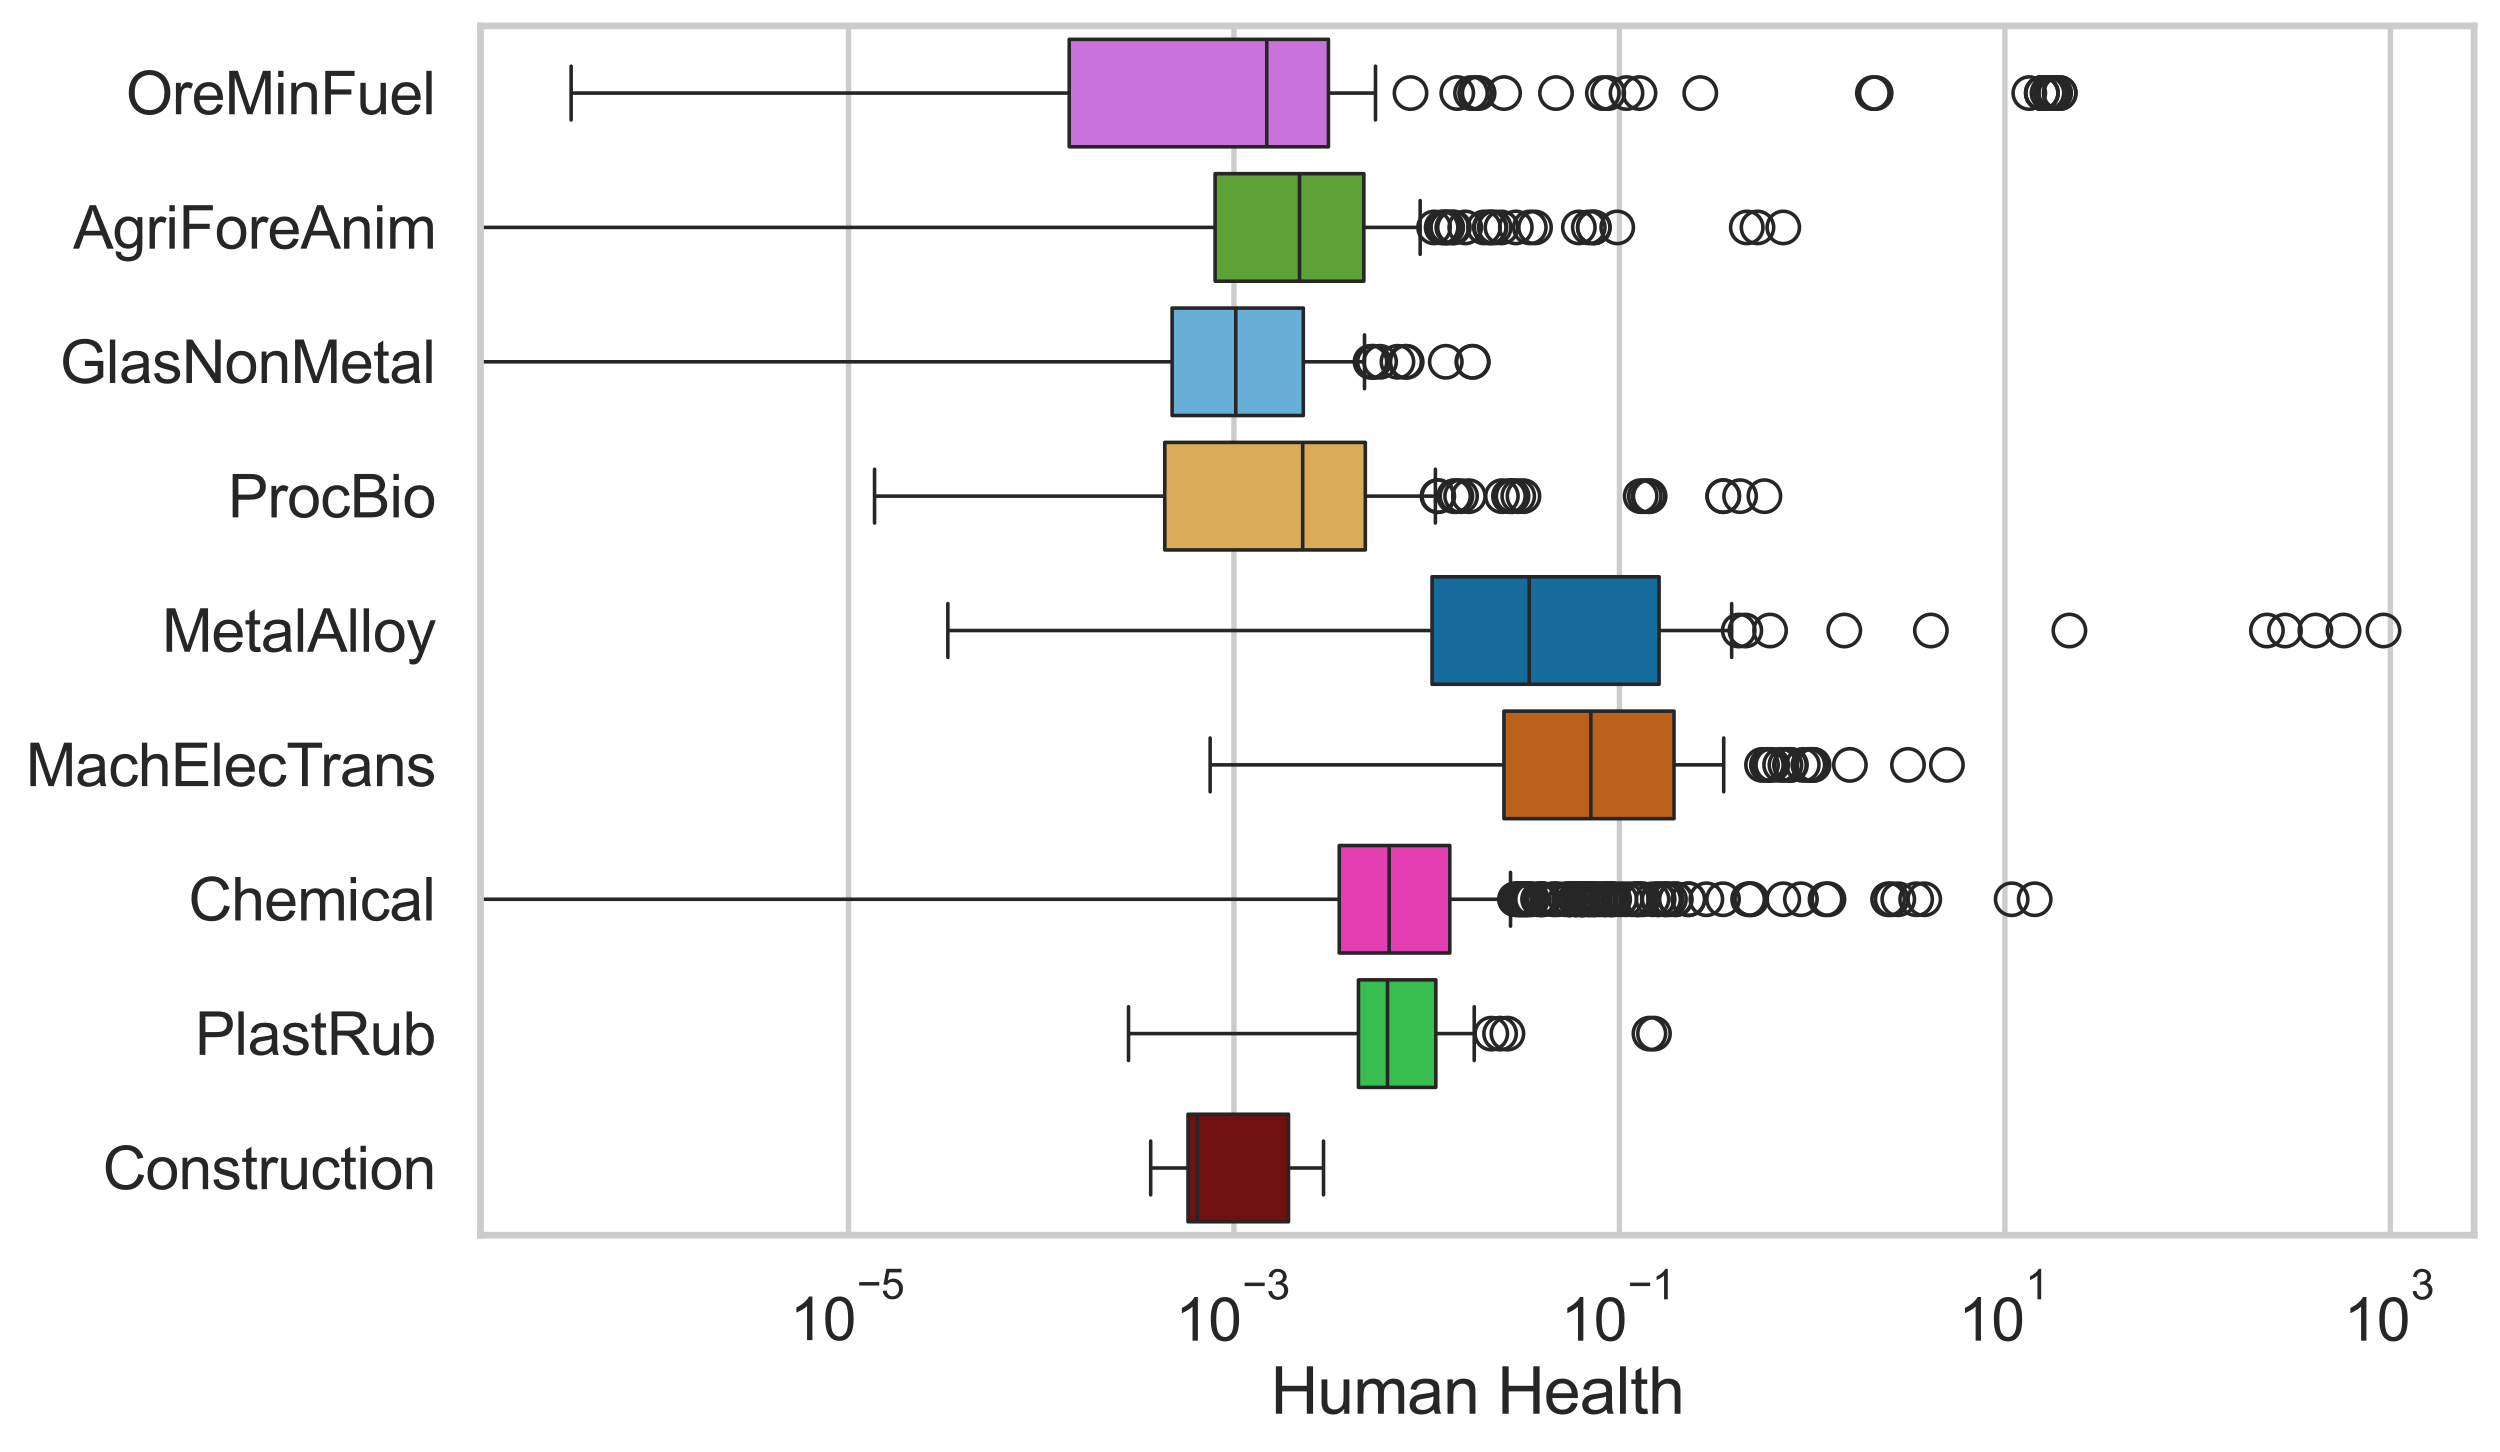 <?xml version="1.0" encoding="utf-8" standalone="no"?>
<!DOCTYPE svg PUBLIC "-//W3C//DTD SVG 1.1//EN"
  "http://www.w3.org/Graphics/SVG/1.1/DTD/svg11.dtd">
<svg xmlns:xlink="http://www.w3.org/1999/xlink" width="695.577pt" height="404.121pt" viewBox="0 0 695.577 404.121" xmlns="http://www.w3.org/2000/svg" version="1.1">
 <defs>
  <style type="text/css">*{stroke-linejoin: round; stroke-linecap: butt}</style>
 </defs>
 <g id="figure_1">
  <g id="patch_1">
   <path d="M 0 404.121 
L 695.577 404.121 
L 695.577 0 
L 0 0 
z
" style="fill: #ffffff"/>
  </g>
  <g id="axes_1">
   <g id="patch_2">
    <path d="M 133.697 343.665 
L 688.377 343.665 
L 688.377 7.2 
L 133.697 7.2 
z
" style="fill: #ffffff"/>
   </g>
   <g id="matplotlib.axis_1">
    <g id="xtick_1">
     <g id="line2d_1">
      <path d="M 236.077 343.665 
L 236.077 7.2 
" clip-path="url(#p888afa4a77)" style="fill: none; stroke: #cccccc; stroke-width: 1.5; stroke-linecap: round"/>
     </g>
     <g id="text_1">
      <!-- $\mathdefault{10^{-5}}$ -->
      <g style="fill: #262626" transform="translate(219.742 373.015) scale(0.165 -0.165)">
       <defs>
        <path id="ArialMT-31" d="M 2384 0 
L 1822 0 
L 1822 3584 
Q 1619 3391 1289 3197 
Q 959 3003 697 2906 
L 697 3450 
Q 1169 3672 1522 3987 
Q 1875 4303 2022 4600 
L 2384 4600 
L 2384 0 
z
" transform="scale(0.016)"/>
        <path id="ArialMT-30" d="M 266 2259 
Q 266 3072 433 3567 
Q 600 4063 929 4331 
Q 1259 4600 1759 4600 
Q 2128 4600 2406 4451 
Q 2684 4303 2865 4023 
Q 3047 3744 3150 3342 
Q 3253 2941 3253 2259 
Q 3253 1453 3087 958 
Q 2922 463 2592 192 
Q 2263 -78 1759 -78 
Q 1097 -78 719 397 
Q 266 969 266 2259 
z
M 844 2259 
Q 844 1131 1108 757 
Q 1372 384 1759 384 
Q 2147 384 2411 759 
Q 2675 1134 2675 2259 
Q 2675 3391 2411 3762 
Q 2147 4134 1753 4134 
Q 1366 4134 1134 3806 
Q 844 3388 844 2259 
z
" transform="scale(0.016)"/>
        <path id="ArialMT-2212" d="M 3381 1997 
L 356 1997 
L 356 2522 
L 3381 2522 
L 3381 1997 
z
" transform="scale(0.016)"/>
        <path id="ArialMT-35" d="M 266 1200 
L 856 1250 
Q 922 819 1161 601 
Q 1400 384 1738 384 
Q 2144 384 2425 690 
Q 2706 997 2706 1503 
Q 2706 1984 2436 2262 
Q 2166 2541 1728 2541 
Q 1456 2541 1237 2417 
Q 1019 2294 894 2097 
L 366 2166 
L 809 4519 
L 3088 4519 
L 3088 3981 
L 1259 3981 
L 1013 2750 
Q 1425 3038 1878 3038 
Q 2478 3038 2890 2622 
Q 3303 2206 3303 1553 
Q 3303 931 2941 478 
Q 2500 -78 1738 -78 
Q 1113 -78 717 272 
Q 322 622 266 1200 
z
" transform="scale(0.016)"/>
       </defs>
       <use xlink:href="#ArialMT-31" transform="translate(0 0.88)"/>
       <use xlink:href="#ArialMT-30" transform="translate(55.615 0.88)"/>
       <use xlink:href="#ArialMT-2212" transform="translate(112.973 70.573) scale(0.7)"/>
       <use xlink:href="#ArialMT-35" transform="translate(153.852 70.573) scale(0.7)"/>
      </g>
     </g>
    </g>
    <g id="xtick_2">
     <g id="line2d_2">
      <path d="M 343.326 343.665 
L 343.326 7.2 
" clip-path="url(#p888afa4a77)" style="fill: none; stroke: #cccccc; stroke-width: 1.5; stroke-linecap: round"/>
     </g>
     <g id="text_2">
      <!-- $\mathdefault{10^{-3}}$ -->
      <g style="fill: #262626" transform="translate(326.991 373.18) scale(0.165 -0.165)">
       <defs>
        <path id="ArialMT-33" d="M 269 1209 
L 831 1284 
Q 928 806 1161 595 
Q 1394 384 1728 384 
Q 2125 384 2398 659 
Q 2672 934 2672 1341 
Q 2672 1728 2419 1979 
Q 2166 2231 1775 2231 
Q 1616 2231 1378 2169 
L 1441 2663 
Q 1497 2656 1531 2656 
Q 1891 2656 2178 2843 
Q 2466 3031 2466 3422 
Q 2466 3731 2256 3934 
Q 2047 4138 1716 4138 
Q 1388 4138 1169 3931 
Q 950 3725 888 3313 
L 325 3413 
Q 428 3978 793 4289 
Q 1159 4600 1703 4600 
Q 2078 4600 2393 4439 
Q 2709 4278 2876 4000 
Q 3044 3722 3044 3409 
Q 3044 3113 2884 2869 
Q 2725 2625 2413 2481 
Q 2819 2388 3044 2092 
Q 3269 1797 3269 1353 
Q 3269 753 2831 336 
Q 2394 -81 1725 -81 
Q 1122 -81 723 278 
Q 325 638 269 1209 
z
" transform="scale(0.016)"/>
       </defs>
       <use xlink:href="#ArialMT-31" transform="translate(0 0.994)"/>
       <use xlink:href="#ArialMT-30" transform="translate(55.615 0.994)"/>
       <use xlink:href="#ArialMT-2212" transform="translate(112.973 70.688) scale(0.7)"/>
       <use xlink:href="#ArialMT-33" transform="translate(153.852 70.688) scale(0.7)"/>
      </g>
     </g>
    </g>
    <g id="xtick_3">
     <g id="line2d_3">
      <path d="M 450.574 343.665 
L 450.574 7.2 
" clip-path="url(#p888afa4a77)" style="fill: none; stroke: #cccccc; stroke-width: 1.5; stroke-linecap: round"/>
     </g>
     <g id="text_3">
      <!-- $\mathdefault{10^{-1}}$ -->
      <g style="fill: #262626" transform="translate(434.239 373.18) scale(0.165 -0.165)">
       <use xlink:href="#ArialMT-31" transform="translate(0 0.994)"/>
       <use xlink:href="#ArialMT-30" transform="translate(55.615 0.994)"/>
       <use xlink:href="#ArialMT-2212" transform="translate(112.973 70.688) scale(0.7)"/>
       <use xlink:href="#ArialMT-31" transform="translate(153.852 70.688) scale(0.7)"/>
      </g>
     </g>
    </g>
    <g id="xtick_4">
     <g id="line2d_4">
      <path d="M 557.822 343.665 
L 557.822 7.2 
" clip-path="url(#p888afa4a77)" style="fill: none; stroke: #cccccc; stroke-width: 1.5; stroke-linecap: round"/>
     </g>
     <g id="text_4">
      <!-- $\mathdefault{10^{1}}$ -->
      <g style="fill: #262626" transform="translate(544.87 373.18) scale(0.165 -0.165)">
       <use xlink:href="#ArialMT-31" transform="translate(0 0.994)"/>
       <use xlink:href="#ArialMT-30" transform="translate(55.615 0.994)"/>
       <use xlink:href="#ArialMT-31" transform="translate(112.973 70.688) scale(0.7)"/>
      </g>
     </g>
    </g>
    <g id="xtick_5">
     <g id="line2d_5">
      <path d="M 665.071 343.665 
L 665.071 7.2 
" clip-path="url(#p888afa4a77)" style="fill: none; stroke: #cccccc; stroke-width: 1.5; stroke-linecap: round"/>
     </g>
     <g id="text_5">
      <!-- $\mathdefault{10^{3}}$ -->
      <g style="fill: #262626" transform="translate(652.118 373.18) scale(0.165 -0.165)">
       <use xlink:href="#ArialMT-31" transform="translate(0 0.994)"/>
       <use xlink:href="#ArialMT-30" transform="translate(55.615 0.994)"/>
       <use xlink:href="#ArialMT-33" transform="translate(112.973 70.688) scale(0.7)"/>
      </g>
     </g>
    </g>
    <g id="text_6">
     <!-- Human Health -->
     <g style="fill: #262626" transform="translate(353.511 393.344) scale(0.18 -0.18)">
      <defs>
       <path id="ArialMT-48" d="M 513 0 
L 513 4581 
L 1119 4581 
L 1119 2700 
L 3500 2700 
L 3500 4581 
L 4106 4581 
L 4106 0 
L 3500 0 
L 3500 2159 
L 1119 2159 
L 1119 0 
L 513 0 
z
" transform="scale(0.016)"/>
       <path id="ArialMT-75" d="M 2597 0 
L 2597 488 
Q 2209 -75 1544 -75 
Q 1250 -75 995 37 
Q 741 150 617 320 
Q 494 491 444 738 
Q 409 903 409 1263 
L 409 3319 
L 972 3319 
L 972 1478 
Q 972 1038 1006 884 
Q 1059 663 1231 536 
Q 1403 409 1656 409 
Q 1909 409 2131 539 
Q 2353 669 2445 892 
Q 2538 1116 2538 1541 
L 2538 3319 
L 3100 3319 
L 3100 0 
L 2597 0 
z
" transform="scale(0.016)"/>
       <path id="ArialMT-6d" d="M 422 0 
L 422 3319 
L 925 3319 
L 925 2853 
Q 1081 3097 1340 3245 
Q 1600 3394 1931 3394 
Q 2300 3394 2536 3241 
Q 2772 3088 2869 2813 
Q 3263 3394 3894 3394 
Q 4388 3394 4653 3120 
Q 4919 2847 4919 2278 
L 4919 0 
L 4359 0 
L 4359 2091 
Q 4359 2428 4304 2576 
Q 4250 2725 4106 2815 
Q 3963 2906 3769 2906 
Q 3419 2906 3187 2673 
Q 2956 2441 2956 1928 
L 2956 0 
L 2394 0 
L 2394 2156 
Q 2394 2531 2256 2718 
Q 2119 2906 1806 2906 
Q 1569 2906 1367 2781 
Q 1166 2656 1075 2415 
Q 984 2175 984 1722 
L 984 0 
L 422 0 
z
" transform="scale(0.016)"/>
       <path id="ArialMT-61" d="M 2588 409 
Q 2275 144 1986 34 
Q 1697 -75 1366 -75 
Q 819 -75 525 192 
Q 231 459 231 875 
Q 231 1119 342 1320 
Q 453 1522 633 1644 
Q 813 1766 1038 1828 
Q 1203 1872 1538 1913 
Q 2219 1994 2541 2106 
Q 2544 2222 2544 2253 
Q 2544 2597 2384 2738 
Q 2169 2928 1744 2928 
Q 1347 2928 1158 2789 
Q 969 2650 878 2297 
L 328 2372 
Q 403 2725 575 2942 
Q 747 3159 1072 3276 
Q 1397 3394 1825 3394 
Q 2250 3394 2515 3294 
Q 2781 3194 2906 3042 
Q 3031 2891 3081 2659 
Q 3109 2516 3109 2141 
L 3109 1391 
Q 3109 606 3145 398 
Q 3181 191 3288 0 
L 2700 0 
Q 2613 175 2588 409 
z
M 2541 1666 
Q 2234 1541 1622 1453 
Q 1275 1403 1131 1340 
Q 988 1278 909 1158 
Q 831 1038 831 891 
Q 831 666 1001 516 
Q 1172 366 1500 366 
Q 1825 366 2078 508 
Q 2331 650 2450 897 
Q 2541 1088 2541 1459 
L 2541 1666 
z
" transform="scale(0.016)"/>
       <path id="ArialMT-6e" d="M 422 0 
L 422 3319 
L 928 3319 
L 928 2847 
Q 1294 3394 1984 3394 
Q 2284 3394 2536 3286 
Q 2788 3178 2913 3003 
Q 3038 2828 3088 2588 
Q 3119 2431 3119 2041 
L 3119 0 
L 2556 0 
L 2556 2019 
Q 2556 2363 2490 2533 
Q 2425 2703 2258 2804 
Q 2091 2906 1866 2906 
Q 1506 2906 1245 2678 
Q 984 2450 984 1813 
L 984 0 
L 422 0 
z
" transform="scale(0.016)"/>
       <path id="ArialMT-20" transform="scale(0.016)"/>
       <path id="ArialMT-65" d="M 2694 1069 
L 3275 997 
Q 3138 488 2766 206 
Q 2394 -75 1816 -75 
Q 1088 -75 661 373 
Q 234 822 234 1631 
Q 234 2469 665 2931 
Q 1097 3394 1784 3394 
Q 2450 3394 2872 2941 
Q 3294 2488 3294 1666 
Q 3294 1616 3291 1516 
L 816 1516 
Q 847 969 1125 678 
Q 1403 388 1819 388 
Q 2128 388 2347 550 
Q 2566 713 2694 1069 
z
M 847 1978 
L 2700 1978 
Q 2663 2397 2488 2606 
Q 2219 2931 1791 2931 
Q 1403 2931 1139 2672 
Q 875 2413 847 1978 
z
" transform="scale(0.016)"/>
       <path id="ArialMT-6c" d="M 409 0 
L 409 4581 
L 972 4581 
L 972 0 
L 409 0 
z
" transform="scale(0.016)"/>
       <path id="ArialMT-74" d="M 1650 503 
L 1731 6 
Q 1494 -44 1306 -44 
Q 1000 -44 831 53 
Q 663 150 594 308 
Q 525 466 525 972 
L 525 2881 
L 113 2881 
L 113 3319 
L 525 3319 
L 525 4141 
L 1084 4478 
L 1084 3319 
L 1650 3319 
L 1650 2881 
L 1084 2881 
L 1084 941 
Q 1084 700 1114 631 
Q 1144 563 1211 522 
Q 1278 481 1403 481 
Q 1497 481 1650 503 
z
" transform="scale(0.016)"/>
       <path id="ArialMT-68" d="M 422 0 
L 422 4581 
L 984 4581 
L 984 2938 
Q 1378 3394 1978 3394 
Q 2347 3394 2619 3248 
Q 2891 3103 3008 2847 
Q 3125 2591 3125 2103 
L 3125 0 
L 2563 0 
L 2563 2103 
Q 2563 2525 2380 2717 
Q 2197 2909 1863 2909 
Q 1613 2909 1392 2779 
Q 1172 2650 1078 2428 
Q 984 2206 984 1816 
L 984 0 
L 422 0 
z
" transform="scale(0.016)"/>
      </defs>
      <use xlink:href="#ArialMT-48"/>
      <use xlink:href="#ArialMT-75" transform="translate(72.217 0)"/>
      <use xlink:href="#ArialMT-6d" transform="translate(127.832 0)"/>
      <use xlink:href="#ArialMT-61" transform="translate(211.133 0)"/>
      <use xlink:href="#ArialMT-6e" transform="translate(266.748 0)"/>
      <use xlink:href="#ArialMT-20" transform="translate(322.363 0)"/>
      <use xlink:href="#ArialMT-48" transform="translate(350.146 0)"/>
      <use xlink:href="#ArialMT-65" transform="translate(422.363 0)"/>
      <use xlink:href="#ArialMT-61" transform="translate(477.979 0)"/>
      <use xlink:href="#ArialMT-6c" transform="translate(533.594 0)"/>
      <use xlink:href="#ArialMT-74" transform="translate(555.811 0)"/>
      <use xlink:href="#ArialMT-68" transform="translate(583.594 0)"/>
     </g>
    </g>
   </g>
   <g id="matplotlib.axis_2">
    <g id="ytick_1">
     <g id="text_7">
      <!-- OreMinFuel -->
      <g style="fill: #262626" transform="translate(35.013 31.798) scale(0.165 -0.165)">
       <defs>
        <path id="ArialMT-4f" d="M 309 2231 
Q 309 3372 921 4017 
Q 1534 4663 2503 4663 
Q 3138 4663 3647 4359 
Q 4156 4056 4423 3514 
Q 4691 2972 4691 2284 
Q 4691 1588 4409 1038 
Q 4128 488 3612 205 
Q 3097 -78 2500 -78 
Q 1853 -78 1343 234 
Q 834 547 571 1087 
Q 309 1628 309 2231 
z
M 934 2222 
Q 934 1394 1379 917 
Q 1825 441 2497 441 
Q 3181 441 3623 922 
Q 4066 1403 4066 2288 
Q 4066 2847 3877 3264 
Q 3688 3681 3323 3911 
Q 2959 4141 2506 4141 
Q 1863 4141 1398 3698 
Q 934 3256 934 2222 
z
" transform="scale(0.016)"/>
        <path id="ArialMT-72" d="M 416 0 
L 416 3319 
L 922 3319 
L 922 2816 
Q 1116 3169 1280 3281 
Q 1444 3394 1641 3394 
Q 1925 3394 2219 3213 
L 2025 2691 
Q 1819 2813 1613 2813 
Q 1428 2813 1281 2702 
Q 1134 2591 1072 2394 
Q 978 2094 978 1738 
L 978 0 
L 416 0 
z
" transform="scale(0.016)"/>
        <path id="ArialMT-4d" d="M 475 0 
L 475 4581 
L 1388 4581 
L 2472 1338 
Q 2622 884 2691 659 
Q 2769 909 2934 1394 
L 4031 4581 
L 4847 4581 
L 4847 0 
L 4263 0 
L 4263 3834 
L 2931 0 
L 2384 0 
L 1059 3900 
L 1059 0 
L 475 0 
z
" transform="scale(0.016)"/>
        <path id="ArialMT-69" d="M 425 3934 
L 425 4581 
L 988 4581 
L 988 3934 
L 425 3934 
z
M 425 0 
L 425 3319 
L 988 3319 
L 988 0 
L 425 0 
z
" transform="scale(0.016)"/>
        <path id="ArialMT-46" d="M 525 0 
L 525 4581 
L 3616 4581 
L 3616 4041 
L 1131 4041 
L 1131 2622 
L 3281 2622 
L 3281 2081 
L 1131 2081 
L 1131 0 
L 525 0 
z
" transform="scale(0.016)"/>
       </defs>
       <use xlink:href="#ArialMT-4f"/>
       <use xlink:href="#ArialMT-72" transform="translate(77.783 0)"/>
       <use xlink:href="#ArialMT-65" transform="translate(111.084 0)"/>
       <use xlink:href="#ArialMT-4d" transform="translate(166.699 0)"/>
       <use xlink:href="#ArialMT-69" transform="translate(250 0)"/>
       <use xlink:href="#ArialMT-6e" transform="translate(272.217 0)"/>
       <use xlink:href="#ArialMT-46" transform="translate(327.832 0)"/>
       <use xlink:href="#ArialMT-75" transform="translate(388.916 0)"/>
       <use xlink:href="#ArialMT-65" transform="translate(444.531 0)"/>
       <use xlink:href="#ArialMT-6c" transform="translate(500.146 0)"/>
      </g>
     </g>
    </g>
    <g id="ytick_2">
     <g id="text_8">
      <!-- AgriForeAnim -->
      <g style="fill: #262626" transform="translate(20.341 69.183) scale(0.165 -0.165)">
       <defs>
        <path id="ArialMT-41" d="M -9 0 
L 1750 4581 
L 2403 4581 
L 4278 0 
L 3588 0 
L 3053 1388 
L 1138 1388 
L 634 0 
L -9 0 
z
M 1313 1881 
L 2866 1881 
L 2388 3150 
Q 2169 3728 2063 4100 
Q 1975 3659 1816 3225 
L 1313 1881 
z
" transform="scale(0.016)"/>
        <path id="ArialMT-67" d="M 319 -275 
L 866 -356 
Q 900 -609 1056 -725 
Q 1266 -881 1628 -881 
Q 2019 -881 2231 -725 
Q 2444 -569 2519 -288 
Q 2563 -116 2559 434 
Q 2191 0 1641 0 
Q 956 0 581 494 
Q 206 988 206 1678 
Q 206 2153 378 2554 
Q 550 2956 876 3175 
Q 1203 3394 1644 3394 
Q 2231 3394 2613 2919 
L 2613 3319 
L 3131 3319 
L 3131 450 
Q 3131 -325 2973 -648 
Q 2816 -972 2473 -1159 
Q 2131 -1347 1631 -1347 
Q 1038 -1347 672 -1080 
Q 306 -813 319 -275 
z
M 784 1719 
Q 784 1066 1043 766 
Q 1303 466 1694 466 
Q 2081 466 2343 764 
Q 2606 1063 2606 1700 
Q 2606 2309 2336 2618 
Q 2066 2928 1684 2928 
Q 1309 2928 1046 2623 
Q 784 2319 784 1719 
z
" transform="scale(0.016)"/>
        <path id="ArialMT-6f" d="M 213 1659 
Q 213 2581 725 3025 
Q 1153 3394 1769 3394 
Q 2453 3394 2887 2945 
Q 3322 2497 3322 1706 
Q 3322 1066 3130 698 
Q 2938 331 2570 128 
Q 2203 -75 1769 -75 
Q 1072 -75 642 372 
Q 213 819 213 1659 
z
M 791 1659 
Q 791 1022 1069 705 
Q 1347 388 1769 388 
Q 2188 388 2466 706 
Q 2744 1025 2744 1678 
Q 2744 2294 2464 2611 
Q 2184 2928 1769 2928 
Q 1347 2928 1069 2612 
Q 791 2297 791 1659 
z
" transform="scale(0.016)"/>
       </defs>
       <use xlink:href="#ArialMT-41"/>
       <use xlink:href="#ArialMT-67" transform="translate(66.699 0)"/>
       <use xlink:href="#ArialMT-72" transform="translate(122.314 0)"/>
       <use xlink:href="#ArialMT-69" transform="translate(155.615 0)"/>
       <use xlink:href="#ArialMT-46" transform="translate(177.832 0)"/>
       <use xlink:href="#ArialMT-6f" transform="translate(238.916 0)"/>
       <use xlink:href="#ArialMT-72" transform="translate(294.531 0)"/>
       <use xlink:href="#ArialMT-65" transform="translate(327.832 0)"/>
       <use xlink:href="#ArialMT-41" transform="translate(383.447 0)"/>
       <use xlink:href="#ArialMT-6e" transform="translate(450.146 0)"/>
       <use xlink:href="#ArialMT-69" transform="translate(505.762 0)"/>
       <use xlink:href="#ArialMT-6d" transform="translate(527.979 0)"/>
      </g>
     </g>
    </g>
    <g id="ytick_3">
     <g id="text_9">
      <!-- GlasNonMetal -->
      <g style="fill: #262626" transform="translate(16.659 106.568) scale(0.165 -0.165)">
       <defs>
        <path id="ArialMT-47" d="M 2638 1797 
L 2638 2334 
L 4578 2338 
L 4578 638 
Q 4131 281 3656 101 
Q 3181 -78 2681 -78 
Q 2006 -78 1454 211 
Q 903 500 622 1047 
Q 341 1594 341 2269 
Q 341 2938 620 3517 
Q 900 4097 1425 4378 
Q 1950 4659 2634 4659 
Q 3131 4659 3532 4498 
Q 3934 4338 4162 4050 
Q 4391 3763 4509 3300 
L 3963 3150 
Q 3859 3500 3706 3700 
Q 3553 3900 3268 4020 
Q 2984 4141 2638 4141 
Q 2222 4141 1919 4014 
Q 1616 3888 1430 3681 
Q 1244 3475 1141 3228 
Q 966 2803 966 2306 
Q 966 1694 1177 1281 
Q 1388 869 1791 669 
Q 2194 469 2647 469 
Q 3041 469 3416 620 
Q 3791 772 3984 944 
L 3984 1797 
L 2638 1797 
z
" transform="scale(0.016)"/>
        <path id="ArialMT-73" d="M 197 991 
L 753 1078 
Q 800 744 1014 566 
Q 1228 388 1613 388 
Q 2000 388 2187 545 
Q 2375 703 2375 916 
Q 2375 1106 2209 1216 
Q 2094 1291 1634 1406 
Q 1016 1563 777 1677 
Q 538 1791 414 1992 
Q 291 2194 291 2438 
Q 291 2659 392 2848 
Q 494 3038 669 3163 
Q 800 3259 1026 3326 
Q 1253 3394 1513 3394 
Q 1903 3394 2198 3281 
Q 2494 3169 2634 2976 
Q 2775 2784 2828 2463 
L 2278 2388 
Q 2241 2644 2061 2787 
Q 1881 2931 1553 2931 
Q 1166 2931 1000 2803 
Q 834 2675 834 2503 
Q 834 2394 903 2306 
Q 972 2216 1119 2156 
Q 1203 2125 1616 2013 
Q 2213 1853 2448 1751 
Q 2684 1650 2818 1456 
Q 2953 1263 2953 975 
Q 2953 694 2789 445 
Q 2625 197 2315 61 
Q 2006 -75 1616 -75 
Q 969 -75 630 194 
Q 291 463 197 991 
z
" transform="scale(0.016)"/>
        <path id="ArialMT-4e" d="M 488 0 
L 488 4581 
L 1109 4581 
L 3516 984 
L 3516 4581 
L 4097 4581 
L 4097 0 
L 3475 0 
L 1069 3600 
L 1069 0 
L 488 0 
z
" transform="scale(0.016)"/>
       </defs>
       <use xlink:href="#ArialMT-47"/>
       <use xlink:href="#ArialMT-6c" transform="translate(77.783 0)"/>
       <use xlink:href="#ArialMT-61" transform="translate(100 0)"/>
       <use xlink:href="#ArialMT-73" transform="translate(155.615 0)"/>
       <use xlink:href="#ArialMT-4e" transform="translate(205.615 0)"/>
       <use xlink:href="#ArialMT-6f" transform="translate(277.832 0)"/>
       <use xlink:href="#ArialMT-6e" transform="translate(333.447 0)"/>
       <use xlink:href="#ArialMT-4d" transform="translate(389.062 0)"/>
       <use xlink:href="#ArialMT-65" transform="translate(472.363 0)"/>
       <use xlink:href="#ArialMT-74" transform="translate(527.979 0)"/>
       <use xlink:href="#ArialMT-61" transform="translate(555.762 0)"/>
       <use xlink:href="#ArialMT-6c" transform="translate(611.377 0)"/>
      </g>
     </g>
    </g>
    <g id="ytick_4">
     <g id="text_10">
      <!-- ProcBio -->
      <g style="fill: #262626" transform="translate(63.424 143.953) scale(0.165 -0.165)">
       <defs>
        <path id="ArialMT-50" d="M 494 0 
L 494 4581 
L 2222 4581 
Q 2678 4581 2919 4538 
Q 3256 4481 3484 4323 
Q 3713 4166 3852 3881 
Q 3991 3597 3991 3256 
Q 3991 2672 3619 2267 
Q 3247 1863 2275 1863 
L 1100 1863 
L 1100 0 
L 494 0 
z
M 1100 2403 
L 2284 2403 
Q 2872 2403 3119 2622 
Q 3366 2841 3366 3238 
Q 3366 3525 3220 3729 
Q 3075 3934 2838 4000 
Q 2684 4041 2272 4041 
L 1100 4041 
L 1100 2403 
z
" transform="scale(0.016)"/>
        <path id="ArialMT-63" d="M 2588 1216 
L 3141 1144 
Q 3050 572 2676 248 
Q 2303 -75 1759 -75 
Q 1078 -75 664 370 
Q 250 816 250 1647 
Q 250 2184 428 2587 
Q 606 2991 970 3192 
Q 1334 3394 1763 3394 
Q 2303 3394 2647 3120 
Q 2991 2847 3088 2344 
L 2541 2259 
Q 2463 2594 2264 2762 
Q 2066 2931 1784 2931 
Q 1359 2931 1093 2626 
Q 828 2322 828 1663 
Q 828 994 1084 691 
Q 1341 388 1753 388 
Q 2084 388 2306 591 
Q 2528 794 2588 1216 
z
" transform="scale(0.016)"/>
        <path id="ArialMT-42" d="M 469 0 
L 469 4581 
L 2188 4581 
Q 2713 4581 3030 4442 
Q 3347 4303 3526 4014 
Q 3706 3725 3706 3409 
Q 3706 3116 3547 2856 
Q 3388 2597 3066 2438 
Q 3481 2316 3704 2022 
Q 3928 1728 3928 1328 
Q 3928 1006 3792 729 
Q 3656 453 3456 303 
Q 3256 153 2954 76 
Q 2653 0 2216 0 
L 469 0 
z
M 1075 2656 
L 2066 2656 
Q 2469 2656 2644 2709 
Q 2875 2778 2992 2937 
Q 3109 3097 3109 3338 
Q 3109 3566 3000 3739 
Q 2891 3913 2687 3977 
Q 2484 4041 1991 4041 
L 1075 4041 
L 1075 2656 
z
M 1075 541 
L 2216 541 
Q 2509 541 2628 563 
Q 2838 600 2978 687 
Q 3119 775 3209 942 
Q 3300 1109 3300 1328 
Q 3300 1584 3169 1773 
Q 3038 1963 2805 2039 
Q 2572 2116 2134 2116 
L 1075 2116 
L 1075 541 
z
" transform="scale(0.016)"/>
       </defs>
       <use xlink:href="#ArialMT-50"/>
       <use xlink:href="#ArialMT-72" transform="translate(66.699 0)"/>
       <use xlink:href="#ArialMT-6f" transform="translate(100 0)"/>
       <use xlink:href="#ArialMT-63" transform="translate(155.615 0)"/>
       <use xlink:href="#ArialMT-42" transform="translate(205.615 0)"/>
       <use xlink:href="#ArialMT-69" transform="translate(272.314 0)"/>
       <use xlink:href="#ArialMT-6f" transform="translate(294.531 0)"/>
      </g>
     </g>
    </g>
    <g id="ytick_5">
     <g id="text_11">
      <!-- MetalAlloy -->
      <g style="fill: #262626" transform="translate(45.088 181.337) scale(0.165 -0.165)">
       <defs>
        <path id="ArialMT-79" d="M 397 -1278 
L 334 -750 
Q 519 -800 656 -800 
Q 844 -800 956 -737 
Q 1069 -675 1141 -563 
Q 1194 -478 1313 -144 
Q 1328 -97 1363 -6 
L 103 3319 
L 709 3319 
L 1400 1397 
Q 1534 1031 1641 628 
Q 1738 1016 1872 1384 
L 2581 3319 
L 3144 3319 
L 1881 -56 
Q 1678 -603 1566 -809 
Q 1416 -1088 1222 -1217 
Q 1028 -1347 759 -1347 
Q 597 -1347 397 -1278 
z
" transform="scale(0.016)"/>
       </defs>
       <use xlink:href="#ArialMT-4d"/>
       <use xlink:href="#ArialMT-65" transform="translate(83.301 0)"/>
       <use xlink:href="#ArialMT-74" transform="translate(138.916 0)"/>
       <use xlink:href="#ArialMT-61" transform="translate(166.699 0)"/>
       <use xlink:href="#ArialMT-6c" transform="translate(222.314 0)"/>
       <use xlink:href="#ArialMT-41" transform="translate(244.531 0)"/>
       <use xlink:href="#ArialMT-6c" transform="translate(311.23 0)"/>
       <use xlink:href="#ArialMT-6c" transform="translate(333.447 0)"/>
       <use xlink:href="#ArialMT-6f" transform="translate(355.664 0)"/>
       <use xlink:href="#ArialMT-79" transform="translate(411.279 0)"/>
      </g>
     </g>
    </g>
    <g id="ytick_6">
     <g id="text_12">
      <!-- MachElecTrans -->
      <g style="fill: #262626" transform="translate(7.2 218.722) scale(0.165 -0.165)">
       <defs>
        <path id="ArialMT-45" d="M 506 0 
L 506 4581 
L 3819 4581 
L 3819 4041 
L 1113 4041 
L 1113 2638 
L 3647 2638 
L 3647 2100 
L 1113 2100 
L 1113 541 
L 3925 541 
L 3925 0 
L 506 0 
z
" transform="scale(0.016)"/>
        <path id="ArialMT-54" d="M 1659 0 
L 1659 4041 
L 150 4041 
L 150 4581 
L 3781 4581 
L 3781 4041 
L 2266 4041 
L 2266 0 
L 1659 0 
z
" transform="scale(0.016)"/>
       </defs>
       <use xlink:href="#ArialMT-4d"/>
       <use xlink:href="#ArialMT-61" transform="translate(83.301 0)"/>
       <use xlink:href="#ArialMT-63" transform="translate(138.916 0)"/>
       <use xlink:href="#ArialMT-68" transform="translate(188.916 0)"/>
       <use xlink:href="#ArialMT-45" transform="translate(244.531 0)"/>
       <use xlink:href="#ArialMT-6c" transform="translate(311.23 0)"/>
       <use xlink:href="#ArialMT-65" transform="translate(333.447 0)"/>
       <use xlink:href="#ArialMT-63" transform="translate(389.062 0)"/>
       <use xlink:href="#ArialMT-54" transform="translate(439.062 0)"/>
       <use xlink:href="#ArialMT-72" transform="translate(496.396 0)"/>
       <use xlink:href="#ArialMT-61" transform="translate(529.697 0)"/>
       <use xlink:href="#ArialMT-6e" transform="translate(585.312 0)"/>
       <use xlink:href="#ArialMT-73" transform="translate(640.928 0)"/>
      </g>
     </g>
    </g>
    <g id="ytick_7">
     <g id="text_13">
      <!-- Chemical -->
      <g style="fill: #262626" transform="translate(52.428 256.107) scale(0.165 -0.165)">
       <defs>
        <path id="ArialMT-43" d="M 3763 1606 
L 4369 1453 
Q 4178 706 3683 314 
Q 3188 -78 2472 -78 
Q 1731 -78 1267 223 
Q 803 525 561 1097 
Q 319 1669 319 2325 
Q 319 3041 592 3573 
Q 866 4106 1370 4382 
Q 1875 4659 2481 4659 
Q 3169 4659 3637 4309 
Q 4106 3959 4291 3325 
L 3694 3184 
Q 3534 3684 3231 3912 
Q 2928 4141 2469 4141 
Q 1941 4141 1586 3887 
Q 1231 3634 1087 3207 
Q 944 2781 944 2328 
Q 944 1744 1114 1308 
Q 1284 872 1643 656 
Q 2003 441 2422 441 
Q 2931 441 3284 734 
Q 3638 1028 3763 1606 
z
" transform="scale(0.016)"/>
       </defs>
       <use xlink:href="#ArialMT-43"/>
       <use xlink:href="#ArialMT-68" transform="translate(72.217 0)"/>
       <use xlink:href="#ArialMT-65" transform="translate(127.832 0)"/>
       <use xlink:href="#ArialMT-6d" transform="translate(183.447 0)"/>
       <use xlink:href="#ArialMT-69" transform="translate(266.748 0)"/>
       <use xlink:href="#ArialMT-63" transform="translate(288.965 0)"/>
       <use xlink:href="#ArialMT-61" transform="translate(338.965 0)"/>
       <use xlink:href="#ArialMT-6c" transform="translate(394.58 0)"/>
      </g>
     </g>
    </g>
    <g id="ytick_8">
     <g id="text_14">
      <!-- PlastRub -->
      <g style="fill: #262626" transform="translate(54.248 293.492) scale(0.165 -0.165)">
       <defs>
        <path id="ArialMT-52" d="M 503 0 
L 503 4581 
L 2534 4581 
Q 3147 4581 3465 4457 
Q 3784 4334 3975 4021 
Q 4166 3709 4166 3331 
Q 4166 2844 3850 2509 
Q 3534 2175 2875 2084 
Q 3116 1969 3241 1856 
Q 3506 1613 3744 1247 
L 4541 0 
L 3778 0 
L 3172 953 
Q 2906 1366 2734 1584 
Q 2563 1803 2427 1890 
Q 2291 1978 2150 2013 
Q 2047 2034 1813 2034 
L 1109 2034 
L 1109 0 
L 503 0 
z
M 1109 2559 
L 2413 2559 
Q 2828 2559 3062 2645 
Q 3297 2731 3419 2920 
Q 3541 3109 3541 3331 
Q 3541 3656 3305 3865 
Q 3069 4075 2559 4075 
L 1109 4075 
L 1109 2559 
z
" transform="scale(0.016)"/>
        <path id="ArialMT-62" d="M 941 0 
L 419 0 
L 419 4581 
L 981 4581 
L 981 2947 
Q 1338 3394 1891 3394 
Q 2197 3394 2470 3270 
Q 2744 3147 2920 2923 
Q 3097 2700 3197 2384 
Q 3297 2069 3297 1709 
Q 3297 856 2875 390 
Q 2453 -75 1863 -75 
Q 1275 -75 941 416 
L 941 0 
z
M 934 1684 
Q 934 1088 1097 822 
Q 1363 388 1816 388 
Q 2184 388 2453 708 
Q 2722 1028 2722 1663 
Q 2722 2313 2464 2622 
Q 2206 2931 1841 2931 
Q 1472 2931 1203 2611 
Q 934 2291 934 1684 
z
" transform="scale(0.016)"/>
       </defs>
       <use xlink:href="#ArialMT-50"/>
       <use xlink:href="#ArialMT-6c" transform="translate(66.699 0)"/>
       <use xlink:href="#ArialMT-61" transform="translate(88.916 0)"/>
       <use xlink:href="#ArialMT-73" transform="translate(144.531 0)"/>
       <use xlink:href="#ArialMT-74" transform="translate(194.531 0)"/>
       <use xlink:href="#ArialMT-52" transform="translate(222.314 0)"/>
       <use xlink:href="#ArialMT-75" transform="translate(294.531 0)"/>
       <use xlink:href="#ArialMT-62" transform="translate(350.146 0)"/>
      </g>
     </g>
    </g>
    <g id="ytick_9">
     <g id="text_15">
      <!-- Construction -->
      <g style="fill: #262626" transform="translate(28.575 330.877) scale(0.165 -0.165)">
       <use xlink:href="#ArialMT-43"/>
       <use xlink:href="#ArialMT-6f" transform="translate(72.217 0)"/>
       <use xlink:href="#ArialMT-6e" transform="translate(127.832 0)"/>
       <use xlink:href="#ArialMT-73" transform="translate(183.447 0)"/>
       <use xlink:href="#ArialMT-74" transform="translate(233.447 0)"/>
       <use xlink:href="#ArialMT-72" transform="translate(261.23 0)"/>
       <use xlink:href="#ArialMT-75" transform="translate(294.531 0)"/>
       <use xlink:href="#ArialMT-63" transform="translate(350.146 0)"/>
       <use xlink:href="#ArialMT-74" transform="translate(400.146 0)"/>
       <use xlink:href="#ArialMT-69" transform="translate(427.93 0)"/>
       <use xlink:href="#ArialMT-6f" transform="translate(450.146 0)"/>
       <use xlink:href="#ArialMT-6e" transform="translate(505.762 0)"/>
      </g>
     </g>
    </g>
   </g>
   <g id="patch_3">
    <path d="M 297.493 10.938 
L 297.493 40.846 
L 369.618 40.846 
L 369.618 10.938 
L 297.493 10.938 
z
" clip-path="url(#p888afa4a77)" style="fill: #ca74db; stroke: #262626; stroke-linejoin: miter"/>
   </g>
   <g id="line2d_6">
    <path d="M 297.493 25.892 
L 158.91 25.892 
" clip-path="url(#p888afa4a77)" style="fill: none; stroke: #262626"/>
   </g>
   <g id="line2d_7">
    <path d="M 369.618 25.892 
L 382.705 25.892 
" clip-path="url(#p888afa4a77)" style="fill: none; stroke: #262626"/>
   </g>
   <g id="line2d_8">
    <path d="M 158.91 18.415 
L 158.91 33.369 
" clip-path="url(#p888afa4a77)" style="fill: none; stroke: #262626; stroke-linecap: round"/>
   </g>
   <g id="line2d_9">
    <path d="M 382.705 18.415 
L 382.705 33.369 
" clip-path="url(#p888afa4a77)" style="fill: none; stroke: #262626; stroke-linecap: round"/>
   </g>
   <g id="line2d_10">
    <defs>
     <path id="mf607c8be41" d="M 0 4.5 
C 1.193 4.5 2.338 4.026 3.182 3.182 
C 4.026 2.338 4.5 1.193 4.5 0 
C 4.5 -1.193 4.026 -2.338 3.182 -3.182 
C 2.338 -4.026 1.193 -4.5 0 -4.5 
C -1.193 -4.5 -2.338 -4.026 -3.182 -3.182 
C -4.026 -2.338 -4.5 -1.193 -4.5 0 
C -4.5 1.193 -4.026 2.338 -3.182 3.182 
C -2.338 4.026 -1.193 4.5 0 4.5 
z
" style="stroke: #262626"/>
    </defs>
    <g clip-path="url(#p888afa4a77)">
     <use xlink:href="#mf607c8be41" x="571.316" y="25.892" style="fill-opacity: 0; stroke: #262626"/>
     <use xlink:href="#mf607c8be41" x="568.073" y="25.892" style="fill-opacity: 0; stroke: #262626"/>
     <use xlink:href="#mf607c8be41" x="456.154" y="25.892" style="fill-opacity: 0; stroke: #262626"/>
     <use xlink:href="#mf607c8be41" x="409.292" y="25.892" style="fill-opacity: 0; stroke: #262626"/>
     <use xlink:href="#mf607c8be41" x="452.546" y="25.892" style="fill-opacity: 0; stroke: #262626"/>
     <use xlink:href="#mf607c8be41" x="405.461" y="25.892" style="fill-opacity: 0; stroke: #262626"/>
     <use xlink:href="#mf607c8be41" x="392.445" y="25.892" style="fill-opacity: 0; stroke: #262626"/>
     <use xlink:href="#mf607c8be41" x="573.081" y="25.892" style="fill-opacity: 0; stroke: #262626"/>
     <use xlink:href="#mf607c8be41" x="473.068" y="25.892" style="fill-opacity: 0; stroke: #262626"/>
     <use xlink:href="#mf607c8be41" x="447.461" y="25.892" style="fill-opacity: 0; stroke: #262626"/>
     <use xlink:href="#mf607c8be41" x="571.829" y="25.892" style="fill-opacity: 0; stroke: #262626"/>
     <use xlink:href="#mf607c8be41" x="410.44" y="25.892" style="fill-opacity: 0; stroke: #262626"/>
     <use xlink:href="#mf607c8be41" x="570.583" y="25.892" style="fill-opacity: 0; stroke: #262626"/>
     <use xlink:href="#mf607c8be41" x="521.862" y="25.892" style="fill-opacity: 0; stroke: #262626"/>
     <use xlink:href="#mf607c8be41" x="568.098" y="25.892" style="fill-opacity: 0; stroke: #262626"/>
     <use xlink:href="#mf607c8be41" x="445.971" y="25.892" style="fill-opacity: 0; stroke: #262626"/>
     <use xlink:href="#mf607c8be41" x="571.153" y="25.892" style="fill-opacity: 0; stroke: #262626"/>
     <use xlink:href="#mf607c8be41" x="573.081" y="25.892" style="fill-opacity: 0; stroke: #262626"/>
     <use xlink:href="#mf607c8be41" x="521.102" y="25.892" style="fill-opacity: 0; stroke: #262626"/>
     <use xlink:href="#mf607c8be41" x="411.395" y="25.892" style="fill-opacity: 0; stroke: #262626"/>
     <use xlink:href="#mf607c8be41" x="432.929" y="25.892" style="fill-opacity: 0; stroke: #262626"/>
     <use xlink:href="#mf607c8be41" x="568.149" y="25.892" style="fill-opacity: 0; stroke: #262626"/>
     <use xlink:href="#mf607c8be41" x="571.153" y="25.892" style="fill-opacity: 0; stroke: #262626"/>
     <use xlink:href="#mf607c8be41" x="569.682" y="25.892" style="fill-opacity: 0; stroke: #262626"/>
     <use xlink:href="#mf607c8be41" x="564.609" y="25.892" style="fill-opacity: 0; stroke: #262626"/>
     <use xlink:href="#mf607c8be41" x="418.473" y="25.892" style="fill-opacity: 0; stroke: #262626"/>
    </g>
   </g>
   <g id="patch_4">
    <path d="M 338.078 48.323 
L 338.078 78.231 
L 379.462 78.231 
L 379.462 48.323 
L 338.078 48.323 
z
" clip-path="url(#p888afa4a77)" style="fill: #5ca236; stroke: #262626; stroke-linejoin: miter"/>
   </g>
   <g id="line2d_11">
    <path d="M 338.078 63.277 
L -1 63.277 
" clip-path="url(#p888afa4a77)" style="fill: none; stroke: #262626"/>
   </g>
   <g id="line2d_12">
    <path d="M 379.462 63.277 
L 395.13 63.277 
" clip-path="url(#p888afa4a77)" style="fill: none; stroke: #262626"/>
   </g>
   <g id="line2d_13">
    <path clip-path="url(#p888afa4a77)" style="fill: none; stroke: #262626; stroke-linecap: round"/>
   </g>
   <g id="line2d_14">
    <path d="M 395.13 55.8 
L 395.13 70.754 
" clip-path="url(#p888afa4a77)" style="fill: none; stroke: #262626; stroke-linecap: round"/>
   </g>
   <g id="line2d_15">
    <g clip-path="url(#p888afa4a77)">
     <use xlink:href="#mf607c8be41" x="404.074" y="63.277" style="fill-opacity: 0; stroke: #262626"/>
     <use xlink:href="#mf607c8be41" x="401.822" y="63.277" style="fill-opacity: 0; stroke: #262626"/>
     <use xlink:href="#mf607c8be41" x="404.519" y="63.277" style="fill-opacity: 0; stroke: #262626"/>
     <use xlink:href="#mf607c8be41" x="402.66" y="63.277" style="fill-opacity: 0; stroke: #262626"/>
     <use xlink:href="#mf607c8be41" x="402.526" y="63.277" style="fill-opacity: 0; stroke: #262626"/>
     <use xlink:href="#mf607c8be41" x="414.701" y="63.277" style="fill-opacity: 0; stroke: #262626"/>
     <use xlink:href="#mf607c8be41" x="415.87" y="63.277" style="fill-opacity: 0; stroke: #262626"/>
     <use xlink:href="#mf607c8be41" x="421.751" y="63.277" style="fill-opacity: 0; stroke: #262626"/>
     <use xlink:href="#mf607c8be41" x="439.29" y="63.277" style="fill-opacity: 0; stroke: #262626"/>
     <use xlink:href="#mf607c8be41" x="496.161" y="63.277" style="fill-opacity: 0; stroke: #262626"/>
     <use xlink:href="#mf607c8be41" x="412.902" y="63.277" style="fill-opacity: 0; stroke: #262626"/>
     <use xlink:href="#mf607c8be41" x="449.961" y="63.277" style="fill-opacity: 0; stroke: #262626"/>
     <use xlink:href="#mf607c8be41" x="427.094" y="63.277" style="fill-opacity: 0; stroke: #262626"/>
     <use xlink:href="#mf607c8be41" x="399.012" y="63.277" style="fill-opacity: 0; stroke: #262626"/>
     <use xlink:href="#mf607c8be41" x="407.678" y="63.277" style="fill-opacity: 0; stroke: #262626"/>
     <use xlink:href="#mf607c8be41" x="486.008" y="63.277" style="fill-opacity: 0; stroke: #262626"/>
     <use xlink:href="#mf607c8be41" x="425.646" y="63.277" style="fill-opacity: 0; stroke: #262626"/>
     <use xlink:href="#mf607c8be41" x="414.509" y="63.277" style="fill-opacity: 0; stroke: #262626"/>
     <use xlink:href="#mf607c8be41" x="442.047" y="63.277" style="fill-opacity: 0; stroke: #262626"/>
     <use xlink:href="#mf607c8be41" x="443.464" y="63.277" style="fill-opacity: 0; stroke: #262626"/>
     <use xlink:href="#mf607c8be41" x="443.433" y="63.277" style="fill-opacity: 0; stroke: #262626"/>
     <use xlink:href="#mf607c8be41" x="401.112" y="63.277" style="fill-opacity: 0; stroke: #262626"/>
     <use xlink:href="#mf607c8be41" x="417.744" y="63.277" style="fill-opacity: 0; stroke: #262626"/>
     <use xlink:href="#mf607c8be41" x="488.991" y="63.277" style="fill-opacity: 0; stroke: #262626"/>
    </g>
   </g>
   <g id="patch_5">
    <path d="M 326.121 85.708 
L 326.121 115.616 
L 362.618 115.616 
L 362.618 85.708 
L 326.121 85.708 
z
" clip-path="url(#p888afa4a77)" style="fill: #68afd7; stroke: #262626; stroke-linejoin: miter"/>
   </g>
   <g id="line2d_16">
    <path d="M 326.121 100.662 
L -1 100.662 
" clip-path="url(#p888afa4a77)" style="fill: none; stroke: #262626"/>
   </g>
   <g id="line2d_17">
    <path d="M 362.618 100.662 
L 379.646 100.662 
" clip-path="url(#p888afa4a77)" style="fill: none; stroke: #262626"/>
   </g>
   <g id="line2d_18">
    <path clip-path="url(#p888afa4a77)" style="fill: none; stroke: #262626; stroke-linecap: round"/>
   </g>
   <g id="line2d_19">
    <path d="M 379.646 93.185 
L 379.646 108.139 
" clip-path="url(#p888afa4a77)" style="fill: none; stroke: #262626; stroke-linecap: round"/>
   </g>
   <g id="line2d_20">
    <g clip-path="url(#p888afa4a77)">
     <use xlink:href="#mf607c8be41" x="388.816" y="100.662" style="fill-opacity: 0; stroke: #262626"/>
     <use xlink:href="#mf607c8be41" x="409.781" y="100.662" style="fill-opacity: 0; stroke: #262626"/>
     <use xlink:href="#mf607c8be41" x="383.992" y="100.662" style="fill-opacity: 0; stroke: #262626"/>
     <use xlink:href="#mf607c8be41" x="409.649" y="100.662" style="fill-opacity: 0; stroke: #262626"/>
     <use xlink:href="#mf607c8be41" x="381.317" y="100.662" style="fill-opacity: 0; stroke: #262626"/>
     <use xlink:href="#mf607c8be41" x="390.962" y="100.662" style="fill-opacity: 0; stroke: #262626"/>
     <use xlink:href="#mf607c8be41" x="402.26" y="100.662" style="fill-opacity: 0; stroke: #262626"/>
     <use xlink:href="#mf607c8be41" x="382.084" y="100.662" style="fill-opacity: 0; stroke: #262626"/>
     <use xlink:href="#mf607c8be41" x="391.388" y="100.662" style="fill-opacity: 0; stroke: #262626"/>
     <use xlink:href="#mf607c8be41" x="382.238" y="100.662" style="fill-opacity: 0; stroke: #262626"/>
    </g>
   </g>
   <g id="patch_6">
    <path d="M 324.075 123.093 
L 324.075 153.001 
L 379.875 153.001 
L 379.875 123.093 
L 324.075 123.093 
z
" clip-path="url(#p888afa4a77)" style="fill: #daac58; stroke: #262626; stroke-linejoin: miter"/>
   </g>
   <g id="line2d_21">
    <path d="M 324.075 138.047 
L 243.329 138.047 
" clip-path="url(#p888afa4a77)" style="fill: none; stroke: #262626"/>
   </g>
   <g id="line2d_22">
    <path d="M 379.875 138.047 
L 399.368 138.047 
" clip-path="url(#p888afa4a77)" style="fill: none; stroke: #262626"/>
   </g>
   <g id="line2d_23">
    <path d="M 243.329 130.57 
L 243.329 145.524 
" clip-path="url(#p888afa4a77)" style="fill: none; stroke: #262626; stroke-linecap: round"/>
   </g>
   <g id="line2d_24">
    <path d="M 399.368 130.57 
L 399.368 145.524 
" clip-path="url(#p888afa4a77)" style="fill: none; stroke: #262626; stroke-linecap: round"/>
   </g>
   <g id="line2d_25">
    <g clip-path="url(#p888afa4a77)">
     <use xlink:href="#mf607c8be41" x="479.491" y="138.047" style="fill-opacity: 0; stroke: #262626"/>
     <use xlink:href="#mf607c8be41" x="408.681" y="138.047" style="fill-opacity: 0; stroke: #262626"/>
     <use xlink:href="#mf607c8be41" x="405.221" y="138.047" style="fill-opacity: 0; stroke: #262626"/>
     <use xlink:href="#mf607c8be41" x="406.516" y="138.047" style="fill-opacity: 0; stroke: #262626"/>
     <use xlink:href="#mf607c8be41" x="404.576" y="138.047" style="fill-opacity: 0; stroke: #262626"/>
     <use xlink:href="#mf607c8be41" x="420.665" y="138.047" style="fill-opacity: 0; stroke: #262626"/>
     <use xlink:href="#mf607c8be41" x="419.838" y="138.047" style="fill-opacity: 0; stroke: #262626"/>
     <use xlink:href="#mf607c8be41" x="456.484" y="138.047" style="fill-opacity: 0; stroke: #262626"/>
     <use xlink:href="#mf607c8be41" x="479.425" y="138.047" style="fill-opacity: 0; stroke: #262626"/>
     <use xlink:href="#mf607c8be41" x="458.637" y="138.047" style="fill-opacity: 0; stroke: #262626"/>
     <use xlink:href="#mf607c8be41" x="490.915" y="138.047" style="fill-opacity: 0; stroke: #262626"/>
     <use xlink:href="#mf607c8be41" x="417.871" y="138.047" style="fill-opacity: 0; stroke: #262626"/>
     <use xlink:href="#mf607c8be41" x="484.15" y="138.047" style="fill-opacity: 0; stroke: #262626"/>
     <use xlink:href="#mf607c8be41" x="420.829" y="138.047" style="fill-opacity: 0; stroke: #262626"/>
     <use xlink:href="#mf607c8be41" x="458.977" y="138.047" style="fill-opacity: 0; stroke: #262626"/>
     <use xlink:href="#mf607c8be41" x="400.181" y="138.047" style="fill-opacity: 0; stroke: #262626"/>
     <use xlink:href="#mf607c8be41" x="457.647" y="138.047" style="fill-opacity: 0; stroke: #262626"/>
     <use xlink:href="#mf607c8be41" x="399.95" y="138.047" style="fill-opacity: 0; stroke: #262626"/>
     <use xlink:href="#mf607c8be41" x="422.422" y="138.047" style="fill-opacity: 0; stroke: #262626"/>
     <use xlink:href="#mf607c8be41" x="423.872" y="138.047" style="fill-opacity: 0; stroke: #262626"/>
    </g>
   </g>
   <g id="patch_7">
    <path d="M 398.444 160.478 
L 398.444 190.386 
L 461.609 190.386 
L 461.609 160.478 
L 398.444 160.478 
z
" clip-path="url(#p888afa4a77)" style="fill: #166c9c; stroke: #262626; stroke-linejoin: miter"/>
   </g>
   <g id="line2d_26">
    <path d="M 398.444 175.432 
L 263.72 175.432 
" clip-path="url(#p888afa4a77)" style="fill: none; stroke: #262626"/>
   </g>
   <g id="line2d_27">
    <path d="M 461.609 175.432 
L 481.802 175.432 
" clip-path="url(#p888afa4a77)" style="fill: none; stroke: #262626"/>
   </g>
   <g id="line2d_28">
    <path d="M 263.72 167.955 
L 263.72 182.909 
" clip-path="url(#p888afa4a77)" style="fill: none; stroke: #262626; stroke-linecap: round"/>
   </g>
   <g id="line2d_29">
    <path d="M 481.802 167.955 
L 481.802 182.909 
" clip-path="url(#p888afa4a77)" style="fill: none; stroke: #262626; stroke-linecap: round"/>
   </g>
   <g id="line2d_30">
    <g clip-path="url(#p888afa4a77)">
     <use xlink:href="#mf607c8be41" x="663.164" y="175.432" style="fill-opacity: 0; stroke: #262626"/>
     <use xlink:href="#mf607c8be41" x="483.769" y="175.432" style="fill-opacity: 0; stroke: #262626"/>
     <use xlink:href="#mf607c8be41" x="485.605" y="175.432" style="fill-opacity: 0; stroke: #262626"/>
     <use xlink:href="#mf607c8be41" x="644.217" y="175.432" style="fill-opacity: 0; stroke: #262626"/>
     <use xlink:href="#mf607c8be41" x="575.772" y="175.432" style="fill-opacity: 0; stroke: #262626"/>
     <use xlink:href="#mf607c8be41" x="630.728" y="175.432" style="fill-opacity: 0; stroke: #262626"/>
     <use xlink:href="#mf607c8be41" x="635.76" y="175.432" style="fill-opacity: 0; stroke: #262626"/>
     <use xlink:href="#mf607c8be41" x="513.135" y="175.432" style="fill-opacity: 0; stroke: #262626"/>
     <use xlink:href="#mf607c8be41" x="492.484" y="175.432" style="fill-opacity: 0; stroke: #262626"/>
     <use xlink:href="#mf607c8be41" x="652.041" y="175.432" style="fill-opacity: 0; stroke: #262626"/>
     <use xlink:href="#mf607c8be41" x="537.228" y="175.432" style="fill-opacity: 0; stroke: #262626"/>
    </g>
   </g>
   <g id="patch_8">
    <path d="M 418.444 197.863 
L 418.444 227.771 
L 465.76 227.771 
L 465.76 197.863 
L 418.444 197.863 
z
" clip-path="url(#p888afa4a77)" style="fill: #ba611b; stroke: #262626; stroke-linejoin: miter"/>
   </g>
   <g id="line2d_31">
    <path d="M 418.444 212.817 
L 336.701 212.817 
" clip-path="url(#p888afa4a77)" style="fill: none; stroke: #262626"/>
   </g>
   <g id="line2d_32">
    <path d="M 465.76 212.817 
L 479.589 212.817 
" clip-path="url(#p888afa4a77)" style="fill: none; stroke: #262626"/>
   </g>
   <g id="line2d_33">
    <path d="M 336.701 205.34 
L 336.701 220.294 
" clip-path="url(#p888afa4a77)" style="fill: none; stroke: #262626; stroke-linecap: round"/>
   </g>
   <g id="line2d_34">
    <path d="M 479.589 205.34 
L 479.589 220.294 
" clip-path="url(#p888afa4a77)" style="fill: none; stroke: #262626; stroke-linecap: round"/>
   </g>
   <g id="line2d_35">
    <g clip-path="url(#p888afa4a77)">
     <use xlink:href="#mf607c8be41" x="496.77" y="212.817" style="fill-opacity: 0; stroke: #262626"/>
     <use xlink:href="#mf607c8be41" x="504.384" y="212.817" style="fill-opacity: 0; stroke: #262626"/>
     <use xlink:href="#mf607c8be41" x="501.599" y="212.817" style="fill-opacity: 0; stroke: #262626"/>
     <use xlink:href="#mf607c8be41" x="493.081" y="212.817" style="fill-opacity: 0; stroke: #262626"/>
     <use xlink:href="#mf607c8be41" x="492.278" y="212.817" style="fill-opacity: 0; stroke: #262626"/>
     <use xlink:href="#mf607c8be41" x="530.859" y="212.817" style="fill-opacity: 0; stroke: #262626"/>
     <use xlink:href="#mf607c8be41" x="503.149" y="212.817" style="fill-opacity: 0; stroke: #262626"/>
     <use xlink:href="#mf607c8be41" x="491.612" y="212.817" style="fill-opacity: 0; stroke: #262626"/>
     <use xlink:href="#mf607c8be41" x="490.249" y="212.817" style="fill-opacity: 0; stroke: #262626"/>
     <use xlink:href="#mf607c8be41" x="504.593" y="212.817" style="fill-opacity: 0; stroke: #262626"/>
     <use xlink:href="#mf607c8be41" x="514.698" y="212.817" style="fill-opacity: 0; stroke: #262626"/>
     <use xlink:href="#mf607c8be41" x="503.541" y="212.817" style="fill-opacity: 0; stroke: #262626"/>
     <use xlink:href="#mf607c8be41" x="498.025" y="212.817" style="fill-opacity: 0; stroke: #262626"/>
     <use xlink:href="#mf607c8be41" x="503.984" y="212.817" style="fill-opacity: 0; stroke: #262626"/>
     <use xlink:href="#mf607c8be41" x="495.274" y="212.817" style="fill-opacity: 0; stroke: #262626"/>
     <use xlink:href="#mf607c8be41" x="498.301" y="212.817" style="fill-opacity: 0; stroke: #262626"/>
     <use xlink:href="#mf607c8be41" x="541.695" y="212.817" style="fill-opacity: 0; stroke: #262626"/>
    </g>
   </g>
   <g id="patch_9">
    <path d="M 372.617 235.248 
L 372.617 265.156 
L 403.38 265.156 
L 403.38 235.248 
L 372.617 235.248 
z
" clip-path="url(#p888afa4a77)" style="fill: #e33eb2; stroke: #262626; stroke-linejoin: miter"/>
   </g>
   <g id="line2d_36">
    <path d="M 372.617 250.202 
L -1 250.202 
" clip-path="url(#p888afa4a77)" style="fill: none; stroke: #262626"/>
   </g>
   <g id="line2d_37">
    <path d="M 403.38 250.202 
L 420.275 250.202 
" clip-path="url(#p888afa4a77)" style="fill: none; stroke: #262626"/>
   </g>
   <g id="line2d_38">
    <path clip-path="url(#p888afa4a77)" style="fill: none; stroke: #262626; stroke-linecap: round"/>
   </g>
   <g id="line2d_39">
    <path d="M 420.275 242.725 
L 420.275 257.679 
" clip-path="url(#p888afa4a77)" style="fill: none; stroke: #262626; stroke-linecap: round"/>
   </g>
   <g id="line2d_40">
    <g clip-path="url(#p888afa4a77)">
     <use xlink:href="#mf607c8be41" x="436.674" y="250.202" style="fill-opacity: 0; stroke: #262626"/>
     <use xlink:href="#mf607c8be41" x="438.429" y="250.202" style="fill-opacity: 0; stroke: #262626"/>
     <use xlink:href="#mf607c8be41" x="528.157" y="250.202" style="fill-opacity: 0; stroke: #262626"/>
     <use xlink:href="#mf607c8be41" x="457.108" y="250.202" style="fill-opacity: 0; stroke: #262626"/>
     <use xlink:href="#mf607c8be41" x="439.431" y="250.202" style="fill-opacity: 0; stroke: #262626"/>
     <use xlink:href="#mf607c8be41" x="559.708" y="250.202" style="fill-opacity: 0; stroke: #262626"/>
     <use xlink:href="#mf607c8be41" x="448.304" y="250.202" style="fill-opacity: 0; stroke: #262626"/>
     <use xlink:href="#mf607c8be41" x="425.769" y="250.202" style="fill-opacity: 0; stroke: #262626"/>
     <use xlink:href="#mf607c8be41" x="469.802" y="250.202" style="fill-opacity: 0; stroke: #262626"/>
     <use xlink:href="#mf607c8be41" x="454.099" y="250.202" style="fill-opacity: 0; stroke: #262626"/>
     <use xlink:href="#mf607c8be41" x="446.454" y="250.202" style="fill-opacity: 0; stroke: #262626"/>
     <use xlink:href="#mf607c8be41" x="463.025" y="250.202" style="fill-opacity: 0; stroke: #262626"/>
     <use xlink:href="#mf607c8be41" x="448.351" y="250.202" style="fill-opacity: 0; stroke: #262626"/>
     <use xlink:href="#mf607c8be41" x="427.939" y="250.202" style="fill-opacity: 0; stroke: #262626"/>
     <use xlink:href="#mf607c8be41" x="441.907" y="250.202" style="fill-opacity: 0; stroke: #262626"/>
     <use xlink:href="#mf607c8be41" x="424.312" y="250.202" style="fill-opacity: 0; stroke: #262626"/>
     <use xlink:href="#mf607c8be41" x="496.161" y="250.202" style="fill-opacity: 0; stroke: #262626"/>
     <use xlink:href="#mf607c8be41" x="440.221" y="250.202" style="fill-opacity: 0; stroke: #262626"/>
     <use xlink:href="#mf607c8be41" x="438.265" y="250.202" style="fill-opacity: 0; stroke: #262626"/>
     <use xlink:href="#mf607c8be41" x="464.625" y="250.202" style="fill-opacity: 0; stroke: #262626"/>
     <use xlink:href="#mf607c8be41" x="466.121" y="250.202" style="fill-opacity: 0; stroke: #262626"/>
     <use xlink:href="#mf607c8be41" x="443.063" y="250.202" style="fill-opacity: 0; stroke: #262626"/>
     <use xlink:href="#mf607c8be41" x="445.433" y="250.202" style="fill-opacity: 0; stroke: #262626"/>
     <use xlink:href="#mf607c8be41" x="424.909" y="250.202" style="fill-opacity: 0; stroke: #262626"/>
     <use xlink:href="#mf607c8be41" x="508.735" y="250.202" style="fill-opacity: 0; stroke: #262626"/>
     <use xlink:href="#mf607c8be41" x="440.362" y="250.202" style="fill-opacity: 0; stroke: #262626"/>
     <use xlink:href="#mf607c8be41" x="474.76" y="250.202" style="fill-opacity: 0; stroke: #262626"/>
     <use xlink:href="#mf607c8be41" x="440.245" y="250.202" style="fill-opacity: 0; stroke: #262626"/>
     <use xlink:href="#mf607c8be41" x="466.26" y="250.202" style="fill-opacity: 0; stroke: #262626"/>
     <use xlink:href="#mf607c8be41" x="487.04" y="250.202" style="fill-opacity: 0; stroke: #262626"/>
     <use xlink:href="#mf607c8be41" x="424.775" y="250.202" style="fill-opacity: 0; stroke: #262626"/>
     <use xlink:href="#mf607c8be41" x="435.606" y="250.202" style="fill-opacity: 0; stroke: #262626"/>
     <use xlink:href="#mf607c8be41" x="441.414" y="250.202" style="fill-opacity: 0; stroke: #262626"/>
     <use xlink:href="#mf607c8be41" x="452.362" y="250.202" style="fill-opacity: 0; stroke: #262626"/>
     <use xlink:href="#mf607c8be41" x="479.396" y="250.202" style="fill-opacity: 0; stroke: #262626"/>
     <use xlink:href="#mf607c8be41" x="423.263" y="250.202" style="fill-opacity: 0; stroke: #262626"/>
     <use xlink:href="#mf607c8be41" x="433.406" y="250.202" style="fill-opacity: 0; stroke: #262626"/>
     <use xlink:href="#mf607c8be41" x="461.256" y="250.202" style="fill-opacity: 0; stroke: #262626"/>
     <use xlink:href="#mf607c8be41" x="449.107" y="250.202" style="fill-opacity: 0; stroke: #262626"/>
     <use xlink:href="#mf607c8be41" x="455.84" y="250.202" style="fill-opacity: 0; stroke: #262626"/>
     <use xlink:href="#mf607c8be41" x="443.734" y="250.202" style="fill-opacity: 0; stroke: #262626"/>
     <use xlink:href="#mf607c8be41" x="444.684" y="250.202" style="fill-opacity: 0; stroke: #262626"/>
     <use xlink:href="#mf607c8be41" x="423.207" y="250.202" style="fill-opacity: 0; stroke: #262626"/>
     <use xlink:href="#mf607c8be41" x="461.483" y="250.202" style="fill-opacity: 0; stroke: #262626"/>
     <use xlink:href="#mf607c8be41" x="566.118" y="250.202" style="fill-opacity: 0; stroke: #262626"/>
     <use xlink:href="#mf607c8be41" x="426.245" y="250.202" style="fill-opacity: 0; stroke: #262626"/>
     <use xlink:href="#mf607c8be41" x="436.765" y="250.202" style="fill-opacity: 0; stroke: #262626"/>
     <use xlink:href="#mf607c8be41" x="436.791" y="250.202" style="fill-opacity: 0; stroke: #262626"/>
     <use xlink:href="#mf607c8be41" x="463.457" y="250.202" style="fill-opacity: 0; stroke: #262626"/>
     <use xlink:href="#mf607c8be41" x="428.882" y="250.202" style="fill-opacity: 0; stroke: #262626"/>
     <use xlink:href="#mf607c8be41" x="438.292" y="250.202" style="fill-opacity: 0; stroke: #262626"/>
     <use xlink:href="#mf607c8be41" x="428.827" y="250.202" style="fill-opacity: 0; stroke: #262626"/>
     <use xlink:href="#mf607c8be41" x="486.383" y="250.202" style="fill-opacity: 0; stroke: #262626"/>
     <use xlink:href="#mf607c8be41" x="438.507" y="250.202" style="fill-opacity: 0; stroke: #262626"/>
     <use xlink:href="#mf607c8be41" x="439.902" y="250.202" style="fill-opacity: 0; stroke: #262626"/>
     <use xlink:href="#mf607c8be41" x="455.502" y="250.202" style="fill-opacity: 0; stroke: #262626"/>
     <use xlink:href="#mf607c8be41" x="421.503" y="250.202" style="fill-opacity: 0; stroke: #262626"/>
     <use xlink:href="#mf607c8be41" x="432.112" y="250.202" style="fill-opacity: 0; stroke: #262626"/>
     <use xlink:href="#mf607c8be41" x="440.424" y="250.202" style="fill-opacity: 0; stroke: #262626"/>
     <use xlink:href="#mf607c8be41" x="446.591" y="250.202" style="fill-opacity: 0; stroke: #262626"/>
     <use xlink:href="#mf607c8be41" x="448.309" y="250.202" style="fill-opacity: 0; stroke: #262626"/>
     <use xlink:href="#mf607c8be41" x="533.133" y="250.202" style="fill-opacity: 0; stroke: #262626"/>
     <use xlink:href="#mf607c8be41" x="442.418" y="250.202" style="fill-opacity: 0; stroke: #262626"/>
     <use xlink:href="#mf607c8be41" x="446.589" y="250.202" style="fill-opacity: 0; stroke: #262626"/>
     <use xlink:href="#mf607c8be41" x="507.914" y="250.202" style="fill-opacity: 0; stroke: #262626"/>
     <use xlink:href="#mf607c8be41" x="456.397" y="250.202" style="fill-opacity: 0; stroke: #262626"/>
     <use xlink:href="#mf607c8be41" x="526.316" y="250.202" style="fill-opacity: 0; stroke: #262626"/>
     <use xlink:href="#mf607c8be41" x="469.775" y="250.202" style="fill-opacity: 0; stroke: #262626"/>
     <use xlink:href="#mf607c8be41" x="455.303" y="250.202" style="fill-opacity: 0; stroke: #262626"/>
     <use xlink:href="#mf607c8be41" x="423.613" y="250.202" style="fill-opacity: 0; stroke: #262626"/>
     <use xlink:href="#mf607c8be41" x="424.246" y="250.202" style="fill-opacity: 0; stroke: #262626"/>
     <use xlink:href="#mf607c8be41" x="487.241" y="250.202" style="fill-opacity: 0; stroke: #262626"/>
     <use xlink:href="#mf607c8be41" x="501.07" y="250.202" style="fill-opacity: 0; stroke: #262626"/>
     <use xlink:href="#mf607c8be41" x="422.734" y="250.202" style="fill-opacity: 0; stroke: #262626"/>
     <use xlink:href="#mf607c8be41" x="422.282" y="250.202" style="fill-opacity: 0; stroke: #262626"/>
     <use xlink:href="#mf607c8be41" x="450.815" y="250.202" style="fill-opacity: 0; stroke: #262626"/>
     <use xlink:href="#mf607c8be41" x="442.174" y="250.202" style="fill-opacity: 0; stroke: #262626"/>
     <use xlink:href="#mf607c8be41" x="459.789" y="250.202" style="fill-opacity: 0; stroke: #262626"/>
     <use xlink:href="#mf607c8be41" x="443.378" y="250.202" style="fill-opacity: 0; stroke: #262626"/>
     <use xlink:href="#mf607c8be41" x="440.395" y="250.202" style="fill-opacity: 0; stroke: #262626"/>
     <use xlink:href="#mf607c8be41" x="525.333" y="250.202" style="fill-opacity: 0; stroke: #262626"/>
     <use xlink:href="#mf607c8be41" x="443.635" y="250.202" style="fill-opacity: 0; stroke: #262626"/>
     <use xlink:href="#mf607c8be41" x="463.625" y="250.202" style="fill-opacity: 0; stroke: #262626"/>
     <use xlink:href="#mf607c8be41" x="436.645" y="250.202" style="fill-opacity: 0; stroke: #262626"/>
     <use xlink:href="#mf607c8be41" x="422.201" y="250.202" style="fill-opacity: 0; stroke: #262626"/>
     <use xlink:href="#mf607c8be41" x="428.695" y="250.202" style="fill-opacity: 0; stroke: #262626"/>
     <use xlink:href="#mf607c8be41" x="447.698" y="250.202" style="fill-opacity: 0; stroke: #262626"/>
     <use xlink:href="#mf607c8be41" x="423.789" y="250.202" style="fill-opacity: 0; stroke: #262626"/>
     <use xlink:href="#mf607c8be41" x="432.571" y="250.202" style="fill-opacity: 0; stroke: #262626"/>
     <use xlink:href="#mf607c8be41" x="429.48" y="250.202" style="fill-opacity: 0; stroke: #262626"/>
     <use xlink:href="#mf607c8be41" x="535.381" y="250.202" style="fill-opacity: 0; stroke: #262626"/>
     <use xlink:href="#mf607c8be41" x="425.264" y="250.202" style="fill-opacity: 0; stroke: #262626"/>
    </g>
   </g>
   <g id="patch_10">
    <path d="M 377.964 272.633 
L 377.964 302.541 
L 399.49 302.541 
L 399.49 272.633 
L 377.964 272.633 
z
" clip-path="url(#p888afa4a77)" style="fill: #38be4e; stroke: #262626; stroke-linejoin: miter"/>
   </g>
   <g id="line2d_41">
    <path d="M 377.964 287.587 
L 313.987 287.587 
" clip-path="url(#p888afa4a77)" style="fill: none; stroke: #262626"/>
   </g>
   <g id="line2d_42">
    <path d="M 399.49 287.587 
L 410.177 287.587 
" clip-path="url(#p888afa4a77)" style="fill: none; stroke: #262626"/>
   </g>
   <g id="line2d_43">
    <path d="M 313.987 280.11 
L 313.987 295.064 
" clip-path="url(#p888afa4a77)" style="fill: none; stroke: #262626; stroke-linecap: round"/>
   </g>
   <g id="line2d_44">
    <path d="M 410.177 280.11 
L 410.177 295.064 
" clip-path="url(#p888afa4a77)" style="fill: none; stroke: #262626; stroke-linecap: round"/>
   </g>
   <g id="line2d_45">
    <g clip-path="url(#p888afa4a77)">
     <use xlink:href="#mf607c8be41" x="417.372" y="287.587" style="fill-opacity: 0; stroke: #262626"/>
     <use xlink:href="#mf607c8be41" x="460.186" y="287.587" style="fill-opacity: 0; stroke: #262626"/>
     <use xlink:href="#mf607c8be41" x="419.412" y="287.587" style="fill-opacity: 0; stroke: #262626"/>
     <use xlink:href="#mf607c8be41" x="458.926" y="287.587" style="fill-opacity: 0; stroke: #262626"/>
     <use xlink:href="#mf607c8be41" x="414.929" y="287.587" style="fill-opacity: 0; stroke: #262626"/>
    </g>
   </g>
   <g id="patch_11">
    <path d="M 330.546 310.018 
L 330.546 339.926 
L 358.498 339.926 
L 358.498 310.018 
L 330.546 310.018 
z
" clip-path="url(#p888afa4a77)" style="fill: #701010; stroke: #262626; stroke-linejoin: miter"/>
   </g>
   <g id="line2d_46">
    <path d="M 330.546 324.972 
L 320.156 324.972 
" clip-path="url(#p888afa4a77)" style="fill: none; stroke: #262626"/>
   </g>
   <g id="line2d_47">
    <path d="M 358.498 324.972 
L 368.243 324.972 
" clip-path="url(#p888afa4a77)" style="fill: none; stroke: #262626"/>
   </g>
   <g id="line2d_48">
    <path d="M 320.156 317.495 
L 320.156 332.449 
" clip-path="url(#p888afa4a77)" style="fill: none; stroke: #262626; stroke-linecap: round"/>
   </g>
   <g id="line2d_49">
    <path d="M 368.243 317.495 
L 368.243 332.449 
" clip-path="url(#p888afa4a77)" style="fill: none; stroke: #262626; stroke-linecap: round"/>
   </g>
   <g id="line2d_50"/>
   <g id="line2d_51">
    <path d="M 352.456 10.938 
L 352.456 40.846 
" clip-path="url(#p888afa4a77)" style="fill: none; stroke: #262626"/>
   </g>
   <g id="line2d_52">
    <path d="M 361.571 48.323 
L 361.571 78.231 
" clip-path="url(#p888afa4a77)" style="fill: none; stroke: #262626"/>
   </g>
   <g id="line2d_53">
    <path d="M 343.83 85.708 
L 343.83 115.616 
" clip-path="url(#p888afa4a77)" style="fill: none; stroke: #262626"/>
   </g>
   <g id="line2d_54">
    <path d="M 362.443 123.093 
L 362.443 153.001 
" clip-path="url(#p888afa4a77)" style="fill: none; stroke: #262626"/>
   </g>
   <g id="line2d_55">
    <path d="M 425.479 160.478 
L 425.479 190.386 
" clip-path="url(#p888afa4a77)" style="fill: none; stroke: #262626"/>
   </g>
   <g id="line2d_56">
    <path d="M 442.615 197.863 
L 442.615 227.771 
" clip-path="url(#p888afa4a77)" style="fill: none; stroke: #262626"/>
   </g>
   <g id="line2d_57">
    <path d="M 386.503 235.248 
L 386.503 265.156 
" clip-path="url(#p888afa4a77)" style="fill: none; stroke: #262626"/>
   </g>
   <g id="line2d_58">
    <path d="M 386.045 272.633 
L 386.045 302.541 
" clip-path="url(#p888afa4a77)" style="fill: none; stroke: #262626"/>
   </g>
   <g id="line2d_59">
    <path d="M 333.118 310.018 
L 333.118 339.926 
" clip-path="url(#p888afa4a77)" style="fill: none; stroke: #262626"/>
   </g>
   <g id="patch_12">
    <path d="M 133.697 343.665 
L 133.697 7.2 
" style="fill: none; stroke: #cccccc; stroke-width: 1.875; stroke-linejoin: miter; stroke-linecap: square"/>
   </g>
   <g id="patch_13">
    <path d="M 688.377 343.665 
L 688.377 7.2 
" style="fill: none; stroke: #cccccc; stroke-width: 1.875; stroke-linejoin: miter; stroke-linecap: square"/>
   </g>
   <g id="patch_14">
    <path d="M 133.697 343.665 
L 688.377 343.665 
" style="fill: none; stroke: #cccccc; stroke-width: 1.875; stroke-linejoin: miter; stroke-linecap: square"/>
   </g>
   <g id="patch_15">
    <path d="M 133.697 7.2 
L 688.377 7.2 
" style="fill: none; stroke: #cccccc; stroke-width: 1.875; stroke-linejoin: miter; stroke-linecap: square"/>
   </g>
  </g>
 </g>
 <defs>
  <clipPath id="p888afa4a77">
   <rect x="133.697" y="7.2" width="554.68" height="336.465"/>
  </clipPath>
 </defs>
</svg>
